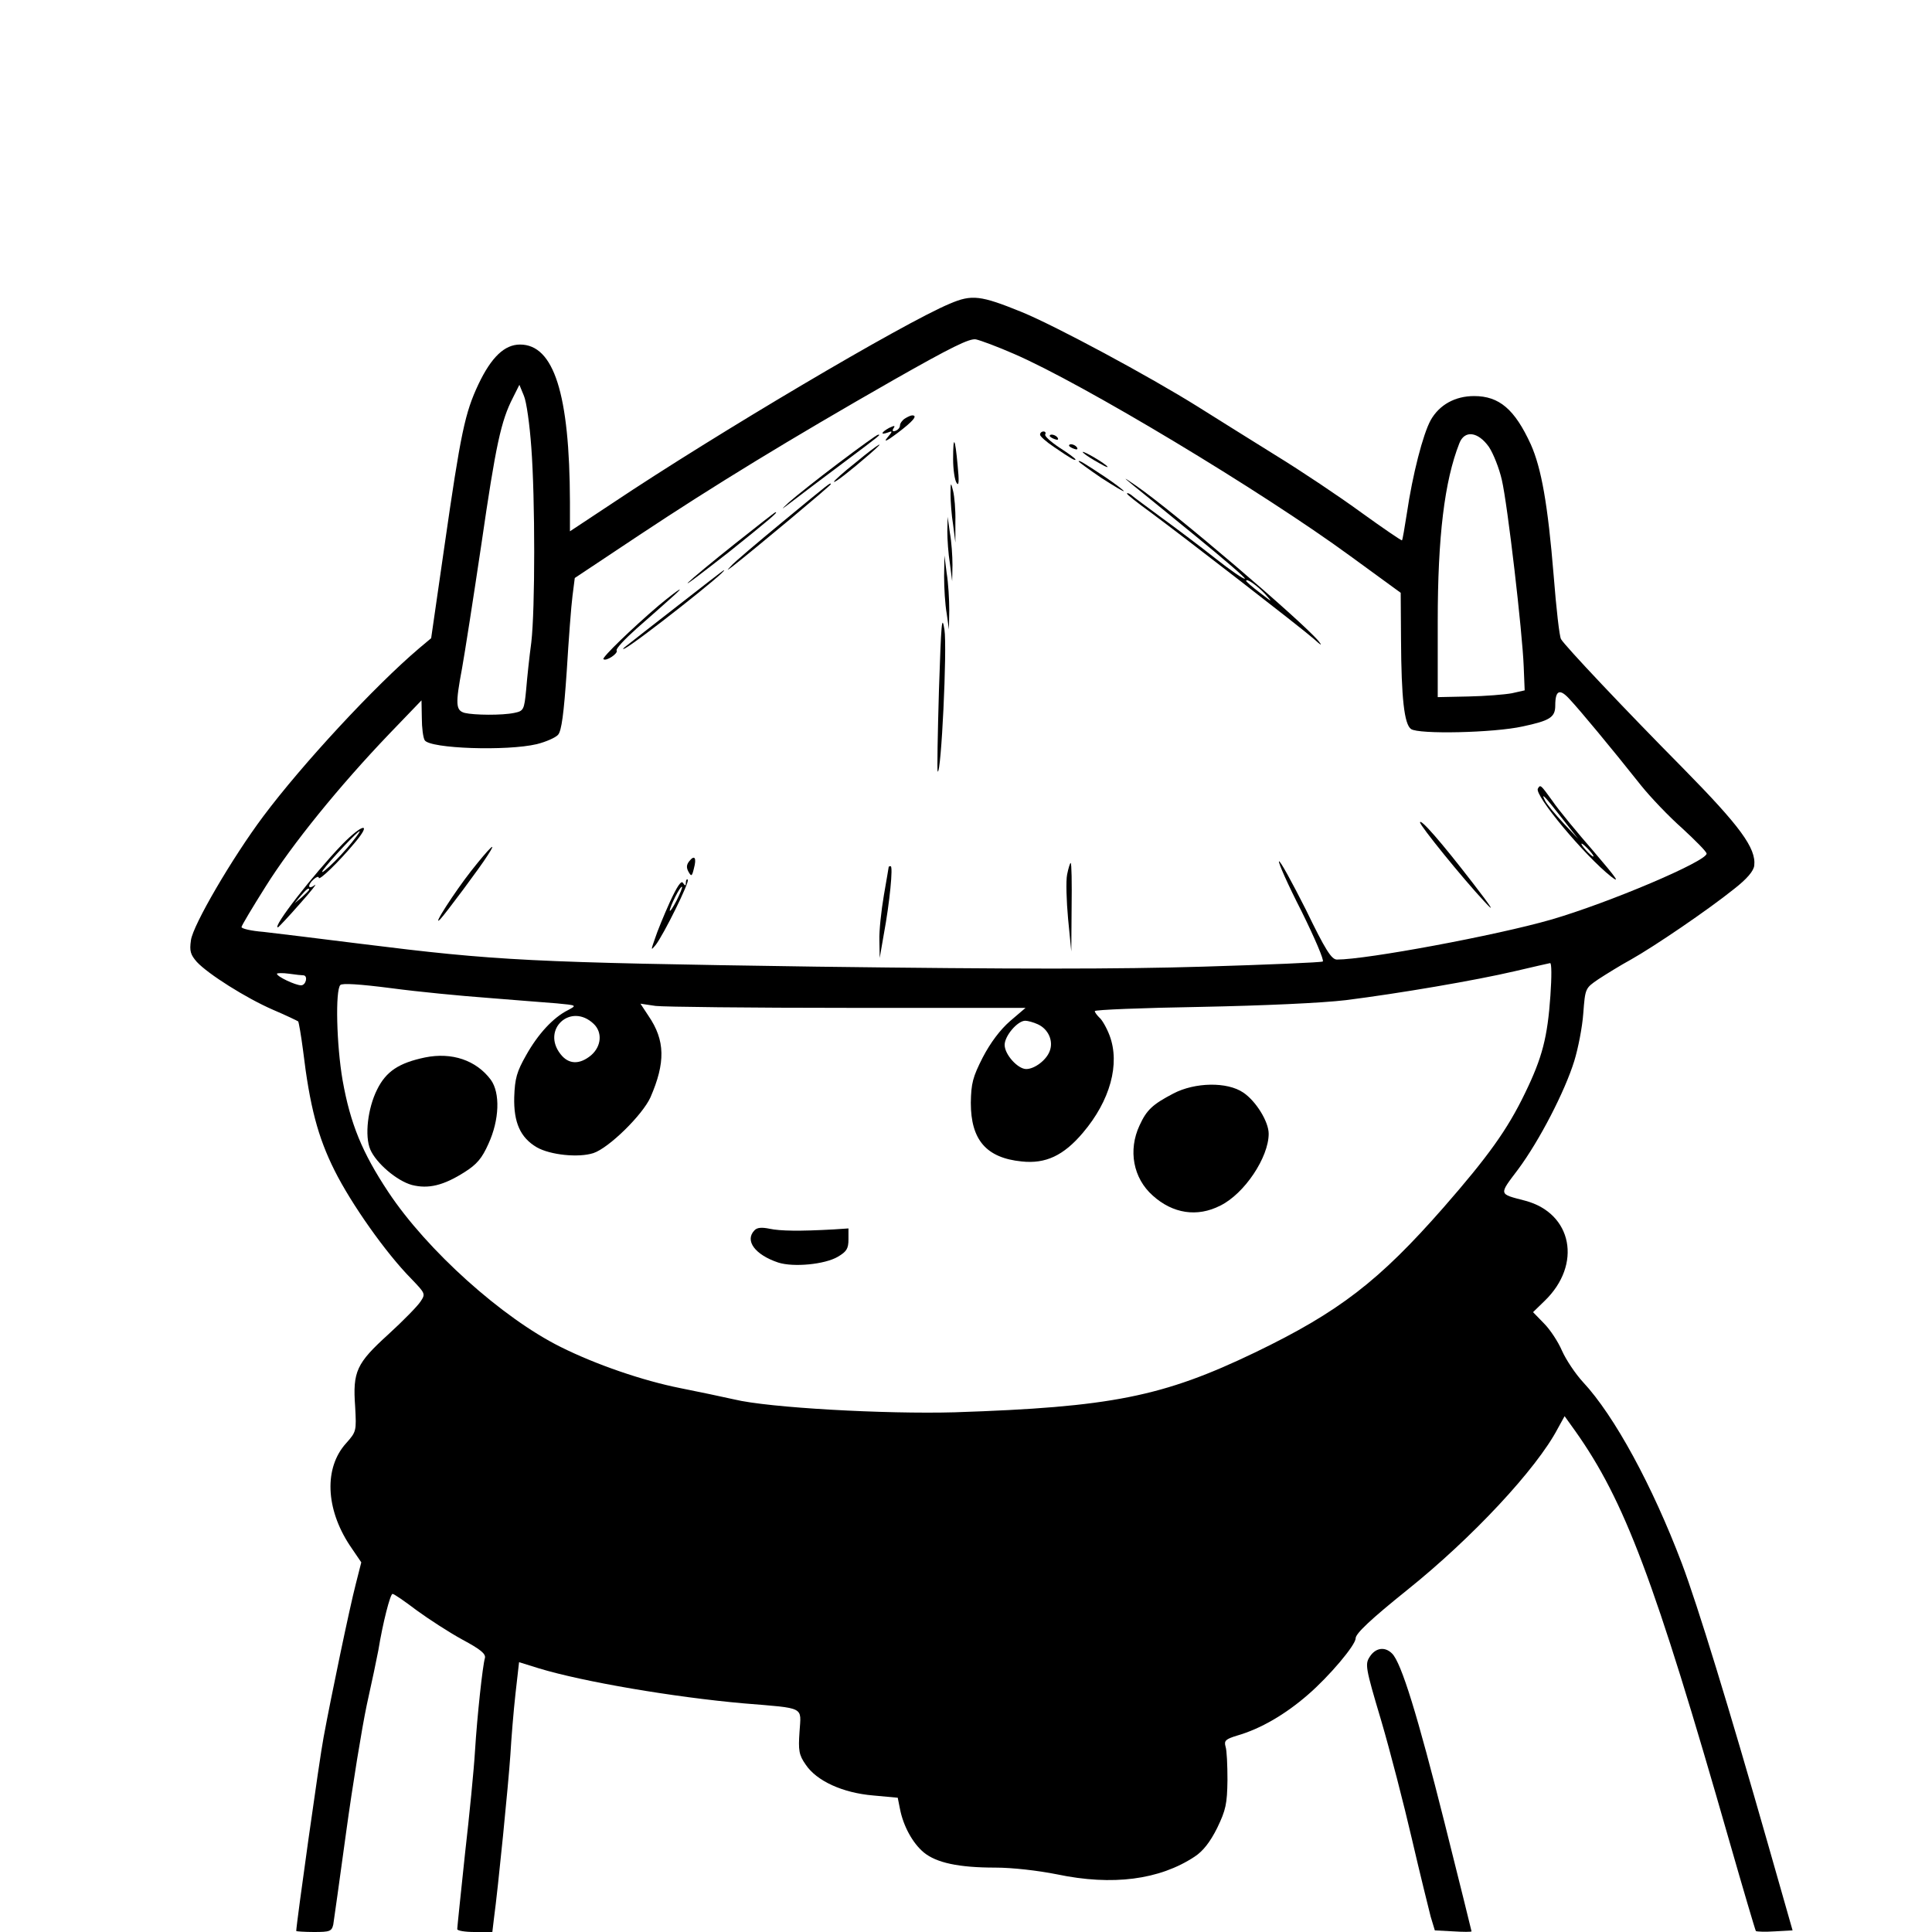 <?xml version="1.0" standalone="no"?>
<!DOCTYPE svg PUBLIC "-//W3C//DTD SVG 20010904//EN"
 "http://www.w3.org/TR/2001/REC-SVG-20010904/DTD/svg10.dtd">
<svg version="1.0" xmlns="http://www.w3.org/2000/svg"
 width="600pt" height="600pt" viewBox="0 0 600 600"
 preserveAspectRatio="xMidYMid meet">

<g transform="translate(0,600) scale(0.1,-0.1)"
fill="#000000" stroke="none">
<path d="M2950 5057 c-144 -60 -727 -405 -1047 -619 l-133 -88 0 92 c-1 335
-50 488 -155 488 -48 0 -89 -39 -129 -123 -42 -89 -55 -150 -106 -505 l-41
-284 -37 -31 c-138 -117 -364 -361 -485 -523 -95 -127 -218 -337 -224 -384 -5
-34 -1 -45 18 -67 35 -38 154 -113 237 -149 40 -17 75 -34 78 -36 2 -3 9 -43
15 -89 21 -175 46 -270 98 -374 52 -104 159 -256 238 -336 44 -46 45 -47 29
-71 -9 -14 -54 -60 -100 -102 -99 -90 -111 -115 -103 -225 4 -75 4 -77 -28
-113 -69 -76 -64 -203 11 -317 l36 -53 -17 -67 c-19 -73 -77 -351 -100 -476
-12 -61 -85 -582 -85 -602 0 -1 25 -3 55 -3 49 0 55 2 60 23 2 12 20 141 40
287 20 146 49 324 64 395 16 72 32 148 36 170 14 86 37 175 44 175 5 0 38 -23
75 -51 37 -27 100 -68 142 -91 56 -30 73 -44 70 -57 -7 -23 -24 -178 -31 -291
-3 -52 -17 -196 -31 -318 -13 -123 -24 -228 -24 -233 0 -5 24 -9 54 -9 l55 0
5 42 c13 95 45 419 51 508 3 52 10 138 16 191 l11 97 61 -19 c138 -42 421 -90
637 -109 193 -16 178 -9 173 -88 -4 -58 -2 -72 19 -102 34 -51 115 -88 210
-96 l76 -7 7 -35 c10 -52 39 -106 74 -135 39 -32 108 -47 222 -47 53 0 132 -9
192 -21 172 -36 318 -17 427 55 26 17 48 45 70 89 27 56 31 75 32 149 0 46 -2
93 -6 104 -5 18 0 23 36 34 73 21 150 66 220 127 66 57 148 154 148 175 0 15
48 60 160 150 201 161 402 376 468 502 l21 38 33 -46 c153 -216 246 -461 479
-1275 43 -150 80 -275 82 -278 3 -2 29 -3 59 -1 l55 3 -77 270 c-121 424 -218
740 -267 870 -91 240 -209 458 -307 563 -24 26 -53 70 -65 97 -12 28 -37 66
-56 85 l-34 35 36 35 c117 113 86 272 -60 311 -84 22 -83 17 -22 98 66 89 145
242 174 336 12 39 25 105 28 148 6 78 6 78 47 106 23 15 68 43 101 61 73 41
239 154 320 219 41 32 61 56 63 73 6 54 -44 122 -220 301 -182 184 -368 381
-380 402 -5 7 -15 96 -23 198 -18 220 -38 333 -71 407 -50 109 -98 150 -176
150 -59 0 -108 -27 -135 -75 -24 -44 -56 -168 -74 -290 -7 -44 -13 -81 -15
-83 -1 -2 -58 37 -126 86 -67 49 -188 130 -268 179 -80 50 -188 117 -240 150
-152 95 -440 250 -547 294 -128 52 -155 55 -223 26z m199 -156 c211 -91 769
-426 1046 -629 l155 -113 1 -147 c1 -180 10 -261 31 -276 23 -17 257 -12 347
8 84 18 101 28 101 65 0 48 14 54 46 18 30 -32 125 -146 221 -267 29 -36 86
-96 128 -133 41 -38 75 -72 75 -78 0 -24 -304 -153 -483 -205 -170 -49 -573
-124 -665 -124 -17 0 -36 30 -97 156 -43 85 -80 153 -83 149 -3 -3 28 -73 70
-155 41 -83 71 -153 66 -156 -5 -3 -172 -10 -371 -16 -266 -8 -585 -8 -1202 0
-891 13 -990 18 -1415 71 -129 16 -265 33 -302 37 -38 3 -68 10 -68 15 0 4 34
61 75 126 82 131 229 312 383 473 l101 105 1 -55 c0 -30 4 -61 9 -69 17 -26
255 -34 348 -12 28 7 58 20 66 29 11 12 18 66 27 197 6 99 14 205 18 235 l7
55 200 133 c232 154 466 297 790 482 178 101 236 130 256 126 14 -3 68 -23
118 -45z m-1499 -290 c12 -161 12 -502 0 -606 -6 -44 -13 -110 -16 -147 -6
-63 -8 -66 -37 -72 -38 -8 -125 -7 -154 0 -28 8 -29 27 -8 139 8 44 35 217 60
385 45 310 61 383 98 455 l20 40 14 -34 c8 -18 18 -90 23 -160z m2974 1 c14
-21 32 -67 40 -102 18 -77 64 -474 68 -580 l3 -74 -40 -9 c-22 -4 -83 -9 -135
-10 l-95 -2 0 235 c0 264 21 436 67 553 16 42 58 37 92 -11z m191 -1703 c-9
-130 -25 -193 -79 -304 -55 -114 -115 -197 -253 -355 -200 -228 -324 -324
-585 -450 -287 -138 -448 -170 -933 -186 -215 -6 -579 14 -685 40 -36 8 -111
24 -167 35 -116 23 -262 73 -372 128 -181 90 -415 300 -535 481 -81 122 -118
212 -142 347 -19 110 -23 280 -7 296 6 6 58 3 159 -10 82 -11 217 -24 299 -30
83 -7 179 -14 214 -17 63 -6 63 -6 35 -21 -46 -23 -93 -74 -130 -140 -29 -51
-35 -72 -37 -130 -2 -79 19 -126 70 -156 42 -24 130 -33 176 -18 48 16 152
118 177 173 47 108 46 177 -6 253 l-25 38 47 -7 c26 -3 295 -6 598 -6 l551 0
-48 -41 c-31 -27 -61 -67 -85 -113 -31 -61 -36 -80 -37 -141 0 -115 48 -171
158 -182 74 -8 130 18 190 89 85 100 116 214 83 302 -9 24 -24 50 -32 56 -7 7
-14 16 -14 20 0 4 147 10 328 13 198 4 376 12 452 21 166 21 401 61 525 90 55
13 104 24 109 25 5 1 5 -43 1 -100z m-3872 62 c14 -2 7 -31 -8 -31 -17 0 -75
27 -75 36 0 2 17 3 38 0 20 -3 40 -5 45 -5z m901 -151 c27 -26 24 -69 -8 -97
-36 -30 -70 -29 -95 3 -61 77 32 162 103 94z m1379 -1 c33 -15 49 -52 37 -83
-10 -28 -47 -56 -73 -56 -26 0 -67 45 -67 75 0 28 40 75 64 75 8 0 26 -5 39
-11z"/>
<path d="M2810 4700 c-8 -5 -15 -15 -15 -21 0 -7 -6 -14 -14 -17 -9 -3 -11 0
-6 8 6 9 3 9 -14 1 -25 -14 -28 -23 -3 -14 15 6 14 3 -3 -17 -12 -15 0 -9 32
15 49 37 64 55 46 55 -5 0 -15 -5 -23 -10z"/>
<path d="M3230 4650 c0 -5 19 -22 43 -38 54 -37 67 -44 67 -39 0 3 -22 19 -50
37 -27 18 -47 36 -44 41 3 5 0 9 -5 9 -6 0 -11 -4 -11 -10z"/>
<path d="M2603 4561 c-65 -49 -134 -104 -153 -121 -28 -26 -26 -25 13 5 26 20
96 73 155 117 123 92 117 88 109 88 -4 0 -59 -40 -124 -89z"/>
<path d="M3260 4646 c0 -2 7 -7 16 -10 8 -3 12 -2 9 4 -6 10 -25 14 -25 6z"/>
<path d="M2960 4574 c0 -32 5 -66 11 -74 7 -11 8 6 3 55 -8 88 -14 96 -14 19z"/>
<path d="M2658 4564 c-38 -30 -68 -57 -68 -60 0 -6 50 33 110 85 59 51 29 34
-42 -25z"/>
<path d="M3320 4616 c0 -2 7 -7 16 -10 8 -3 12 -2 9 4 -6 10 -25 14 -25 6z"/>
<path d="M3365 4593 c6 -6 28 -20 50 -32 22 -13 31 -15 20 -6 -22 18 -86 53
-70 38z"/>
<path d="M3350 4567 c0 -2 32 -25 70 -51 39 -25 70 -44 70 -41 0 2 -26 22 -57
43 -71 47 -83 54 -83 49z"/>
<path d="M3519 4493 c19 -15 106 -86 193 -157 87 -71 157 -131 154 -133 -3 -3
-45 26 -93 64 -48 38 -124 95 -168 127 -44 33 -86 63 -92 69 -7 5 -13 7 -13 4
0 -3 33 -29 73 -58 108 -80 467 -358 507 -393 23 -21 28 -23 15 -7 -53 63
-450 402 -566 482 -42 29 -43 29 -10 2z m411 -339 c23 -26 22 -25 -17 5 -24
18 -43 35 -43 37 0 10 36 -16 60 -42z"/>
<path d="M2430 4379 c-80 -66 -152 -127 -160 -137 -14 -15 -14 -15 5 -1 64 50
305 251 305 255 0 7 -1 6 -150 -117z"/>
<path d="M2952 4465 c0 -22 3 -65 8 -95 l7 -55 0 65 c1 36 -3 79 -7 95 -7 29
-8 28 -8 -10z"/>
<path d="M2282 4311 c-68 -54 -133 -108 -145 -120 -12 -13 44 30 126 94 126
101 157 127 145 124 -2 0 -58 -44 -126 -98z"/>
<path d="M2942 4350 c0 -25 3 -70 8 -100 l7 -55 1 50 c0 28 -3 73 -8 100 l-7
50 -1 -45z"/>
<path d="M2932 4210 c0 -36 3 -87 8 -115 l7 -50 1 60 c0 33 -3 85 -8 115 l-7
55 -1 -65z"/>
<path d="M2105 4119 c-77 -60 -149 -116 -160 -125 -11 -8 -13 -12 -5 -8 35 17
327 247 308 243 -2 0 -66 -50 -143 -110z"/>
<path d="M2045 4119 c-83 -71 -176 -161 -171 -166 8 -8 47 18 41 27 -3 5 25
35 62 68 38 33 84 74 103 91 57 50 30 34 -35 -20z"/>
<path d="M2916 3857 c-4 -137 -6 -250 -4 -253 11 -11 30 384 21 441 -8 50 -10
20 -17 -188z"/>
<path d="M4776 3551 c-12 -20 145 -208 227 -273 31 -24 16 -4 -53 77 -53 61
-111 131 -129 158 -37 51 -37 51 -45 38z m78 -96 l47 -60 -46 49 c-25 27 -51
58 -57 70 -14 28 0 13 56 -59z m81 -95 c10 -11 16 -20 13 -20 -3 0 -13 9 -23
20 -10 11 -16 20 -13 20 3 0 13 -9 23 -20z"/>
<path d="M4410 3446 c0 -10 130 -171 200 -246 35 -38 24 -20 -37 59 -98 127
-162 200 -163 187z"/>
<path d="M1063 3378 c-91 -95 -218 -258 -200 -258 2 0 33 33 68 73 35 39 56
66 46 58 -21 -16 -23 1 -2 19 8 7 15 9 15 4 0 -11 62 49 112 109 54 64 25 60
-39 -5z m29 5 c-17 -21 -47 -54 -68 -73 -46 -42 -21 -7 45 63 54 57 64 61 23
10z m-132 -146 c0 -2 -10 -12 -22 -23 l-23 -19 19 23 c18 21 26 27 26 19z"/>
<path d="M1463 3295 c-51 -65 -124 -178 -96 -150 14 14 126 164 147 198 33 50
9 28 -51 -48z"/>
<path d="M2141 3326 c-9 -11 -10 -20 -3 -33 9 -16 11 -15 17 10 9 33 2 43 -14
23z"/>
<path d="M3314 3284 c-4 -20 -2 -82 3 -137 l10 -102 1 138 c1 75 0 137 -3 137
-2 0 -7 -16 -11 -36z"/>
<path d="M2760 3308 c0 -2 -7 -41 -15 -88 -8 -47 -15 -110 -14 -140 l1 -55 13
75 c18 97 29 210 21 210 -3 0 -6 -1 -6 -2z"/>
<path d="M2080 3198 c-18 -40 -39 -91 -46 -113 -13 -37 -13 -38 2 -20 25 32
106 196 100 203 -3 3 -6 -1 -6 -9 0 -11 -2 -11 -9 -1 -5 9 -18 -10 -41 -60z
m21 5 c-11 -21 -20 -35 -21 -31 0 12 33 78 38 74 2 -2 -6 -21 -17 -43z"/>
<path d="M1320 2716 c-81 -17 -121 -43 -149 -100 -29 -58 -39 -144 -21 -186
18 -42 82 -97 129 -110 51 -13 98 -2 164 40 38 24 54 43 74 88 34 74 37 158 7
199 -45 60 -120 86 -204 69z"/>
<path d="M3644 2604 c-65 -34 -83 -51 -105 -99 -36 -77 -20 -164 41 -218 62
-56 138 -68 210 -31 75 37 150 150 150 223 0 38 -40 102 -79 128 -50 34 -150
32 -217 -3z"/>
<path d="M2343 2179 c-31 -32 2 -76 74 -100 47 -15 144 -6 185 18 27 16 33 25
33 54 l0 34 -45 -3 c-107 -6 -167 -5 -200 2 -24 5 -39 4 -47 -5z"/>
<path d="M4254 855 c-15 -23 -14 -33 35 -197 28 -95 71 -262 96 -370 25 -108
52 -216 58 -240 l13 -43 57 -3 c31 -2 57 -2 57 0 0 2 -38 154 -84 338 -83 330
-134 497 -163 525 -22 22 -51 18 -69 -10z"/>
</g>
</svg>
